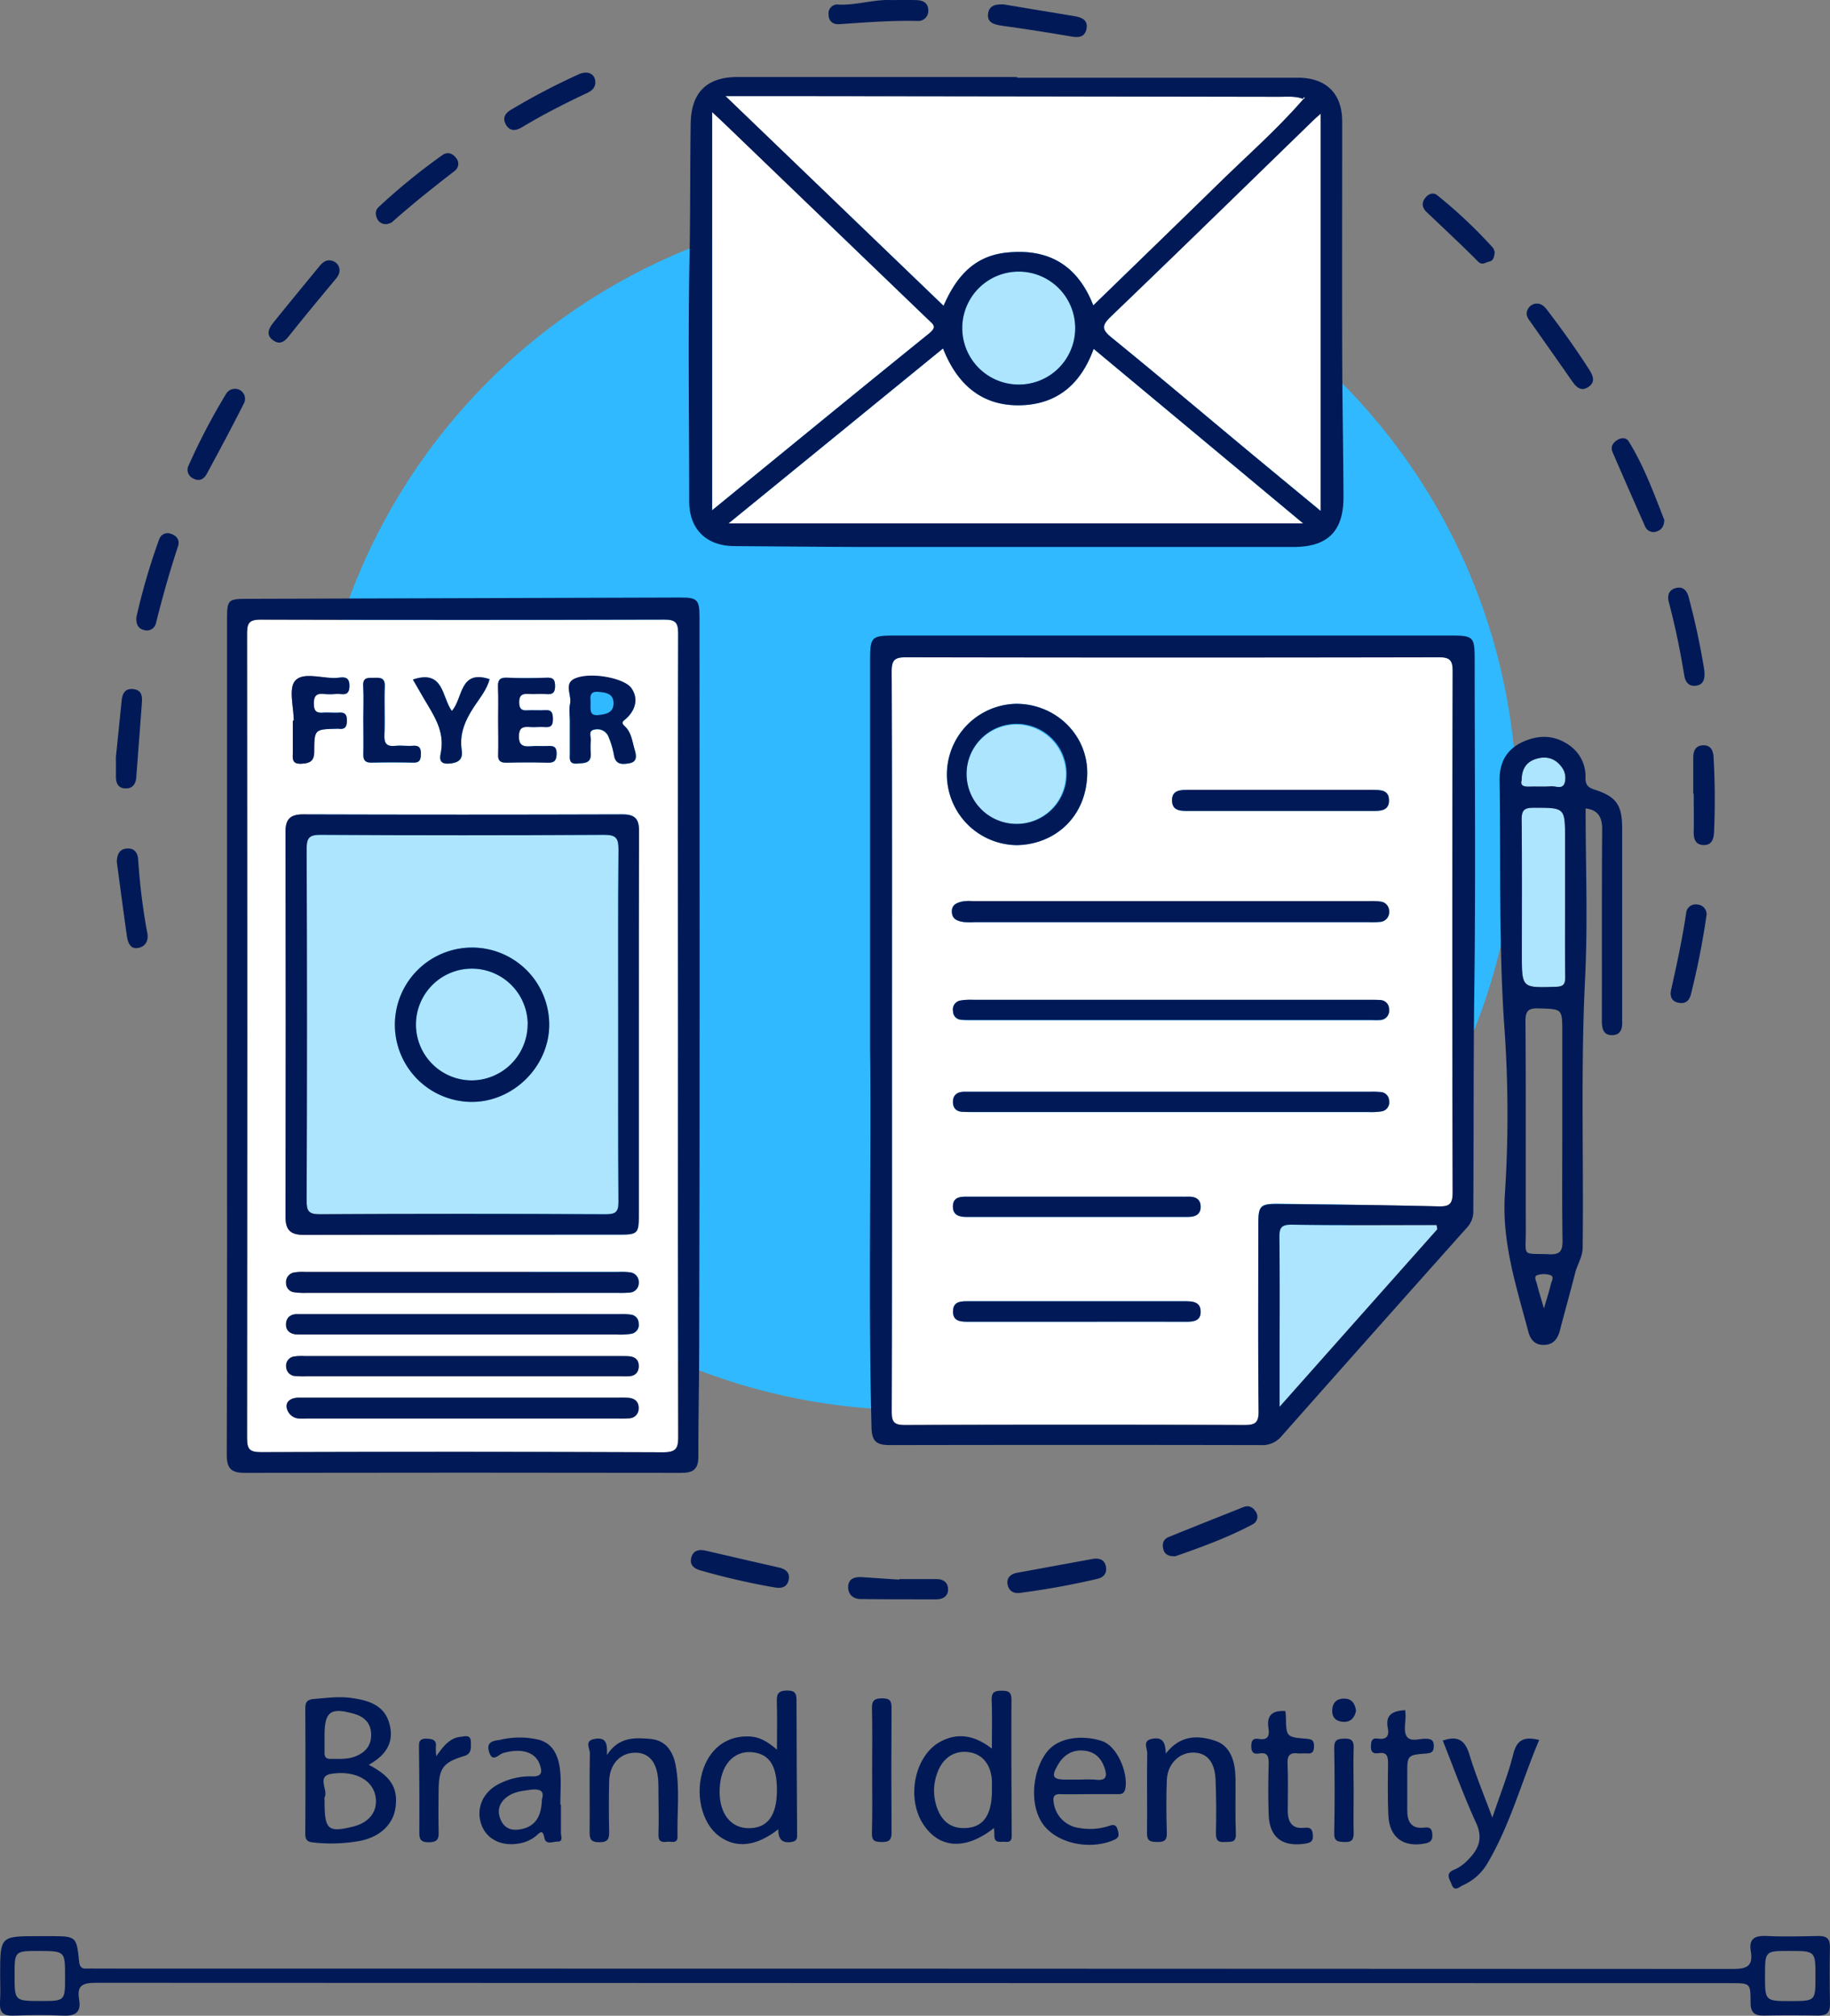 <svg xmlns="http://www.w3.org/2000/svg" id="Layer_1" data-name="Layer 1" viewBox="0 0 641.67 706.77"><rect x="0" y="0" width="641.67" height="706.77" fill="#808080" stroke="none"/><defs><style>.cls-1{fill:#30b9ff;}.cls-2{fill:#fff;}.cls-3{fill:#ade5fe;}.cls-4{fill:#011a57;}</style></defs><title>brand-advocate-concept-icon-referral-marketing-vector-29127080-1-1</title><circle class="cls-1" cx="320.59" cy="283.14" r="211.27"></circle><path class="cls-2" d="M456.82,34.63l.44-.57.29.31-.58.44c-9,10.42-19.41,19.52-29.25,29.15-14.63,14.31-29.35,28.53-44.36,43.12-5.56-14.27-15.89-20.1-30.6-18.49-11.24,1.23-17.48,8.45-21.91,18.63L254.38,33.69h24.21q84.95.11,169.89.24C451.27,33.93,454.11,33.62,456.82,34.63Z"></path><path class="cls-2" d="M463.12,39.86V179.18c-9.05-7.48-17.45-14.39-25.81-21.34-15.86-13.19-31.62-26.49-47.59-39.52-3.37-2.75-3.48-4.17-.26-7.27C413.35,88.14,437,65,460.78,41.94,461.35,41.38,462,40.87,463.12,39.86Z"></path><path class="cls-2" d="M325.54,112.13c1.63,1.57,3.2,2.39.31,4.73-25.21,20.36-50.26,40.92-76.12,62.05V39.32c2.1,2,3.72,3.43,5.3,5Q290.28,78.2,325.54,112.13Z"></path><path class="cls-2" d="M456.94,183.52H255.46c25.41-20.72,50.18-40.92,75.2-61.34,5.07,12.89,14,20.47,27.76,19.9,12.38-.5,20.62-7.47,25.06-19.76Z"></path><path class="cls-2" d="M421,423.13c0-2.72-1.91-3.64-4.42-3.53-.83,0-1.66,0-2.5,0H377.71v0H338.79c-2.33,0-4.52.32-4.63,3.25-.12,3.1,2,3.85,4.64,3.85q38.91,0,77.82,0C419.13,426.68,421,425.84,421,423.13Zm88.32-4.87c0,4.3-1.57,4.77-5.15,4.69-18.48-.41-37-.62-55.46-.89-6.88-.1-7.5.52-7.5,7.23,0,21.83-.13,43.66.1,65.48,0,4.11-1.29,4.83-5,4.81q-59.47-.18-119,0c-3.78,0-4.66-1-4.65-4.69.14-43.32.09-86.64.09-130,0-43.16.08-86.31-.11-129.47,0-4.34,1.3-5.05,5.26-5.05q93.23.2,186.45,0c3.85,0,5,.87,5,4.89Q509.14,326.8,509.36,418.26Zm-25.53-95a3.42,3.42,0,0,0,3.27-3.71,3.35,3.35,0,0,0-3-3.42,22,22,0,0,0-4-.16h-139a15.58,15.58,0,0,0-3.49.1c-2,.44-3.92,1-3.81,3.71s2.09,3.16,4.06,3.5a24.22,24.22,0,0,0,4,.06h138A29.47,29.47,0,0,0,483.83,323.25Zm.67,66.41a3.18,3.18,0,0,0,2.58-3.72,3.12,3.12,0,0,0-2.81-3,31.23,31.23,0,0,0-4-.11H341.4c-1.17,0-2.33,0-3.5,0-2.36.07-3.81,1.24-3.76,3.67,0,2.17,1.33,3.31,3.52,3.37,1.16,0,2.33.06,3.49.06H480A21.41,21.41,0,0,0,484.5,389.66Zm-.7-32a3.26,3.26,0,0,0,3.28-3.64A3.21,3.21,0,0,0,484,350.7c-1.32-.13-2.66-.09-4-.09H341.15a21.41,21.41,0,0,0-4.47.26,3.17,3.17,0,0,0-2.54,3.74,3,3,0,0,0,2.82,3c1.32.13,2.65.1,4,.1H480.3C481.47,357.69,482.64,357.75,483.8,357.66Zm-2.51-73.32c2.8,0,5.81,0,5.76-3.77s-3.13-3.62-5.89-3.62q-32.19,0-64.39,0c-2.81,0-5.81,0-5.76,3.75s3.11,3.65,5.89,3.64c10.48,0,21,0,31.44,0Q464.83,284.33,481.29,284.34Zm-65.14,179.1c2.61,0,4.92-.44,4.86-3.55-.06-3.43-2.76-3.64-5.4-3.64H339.75c-2.53,0-5.46-.13-5.58,3.39-.12,3.81,2.81,3.8,5.62,3.8,12.48,0,24.95,0,37.43,0C390.2,463.41,403.17,463.38,416.15,463.44ZM381.22,271.65c.41-13.83-11.11-25-25.07-24.87a24.78,24.78,0,0,0,.39,49.55C369.71,296.11,380.78,286.64,381.22,271.65Z"></path><path class="cls-2" d="M110.18,263.47c0-7.74.19-7.74,7.65-7.94a6.68,6.68,0,0,1,1,0c2.24.29,2.78-.81,2.8-2.89s-.77-2.95-2.91-2.78c-1.82.14-3.66-.09-5.48,0-2.36.18-3.18-.7-3.2-3.11s.7-3.71,3.36-3.45a22.46,22.46,0,0,0,4.49,0c1.87-.18,4.5,1.17,4.63-2.62.14-4.1-2.69-3.06-4.74-3-4.93.21-11.53-2.19-14.29,1-2.38,2.74-.5,9.18-.5,14h-.32v11c0,2.13-.51,4.31,3.09,4.08C108.82,267.6,110.16,266.8,110.18,263.47Zm122.66-46.22c3.84,0,5,.9,4.95,4.87-.15,47-.09,94-.09,141q0,70.23.08,140.47c0,4.1-.57,5.65-5.29,5.63q-70.47-.33-141-.05c-4,0-4.9-1-4.9-4.91q.16-141,0-281.93c0-3.6.5-5.09,4.73-5.07Q162.11,217.49,232.84,217.25Zm-8.77,74.13c0-4.26-1.43-5.86-5.82-5.84q-56,.18-111.92,0c-4.54,0-6.24,1.62-6.23,6.12q.12,67.45,0,134.91c0,4.75,1.74,6.43,6.48,6.41,37-.12,74-.06,110.92-.08,6,0,6.49-.51,6.49-6.62q0-33.48,0-66.95h0C224,336.68,224,314,224.07,291.38ZM224,449.94a3.45,3.45,0,0,0-3.14-3.84,24,24,0,0,0-4-.14H107a17.46,17.46,0,0,0-4,.21,3.43,3.43,0,0,0-2.71,3.7,3.21,3.21,0,0,0,2.68,3.2,24.52,24.52,0,0,0,4.46.24q27.45,0,54.91,0h54.42a33,33,0,0,0,4-.11A3.33,3.33,0,0,0,224,449.94Zm0,29.22c.08-2.17-1.13-3.41-3.29-3.6-1.16-.1-2.33-.06-3.5-.06H106.7a18.41,18.41,0,0,0-3.49.14,3.25,3.25,0,0,0-2.88,3.53,3.38,3.38,0,0,0,3.13,3.34,38.09,38.09,0,0,0,4,.08H216.92c1.17,0,2.34,0,3.5,0C222.58,482.47,223.88,481.35,224,479.16Zm-2.65-11.49a3.16,3.16,0,0,0,2.63-3.67,3.08,3.08,0,0,0-2.76-3.05,23.05,23.05,0,0,0-4-.17H112.73c-2.83,0-5.67,0-8.5,0-2.45,0-3.84,1.4-3.88,3.63,0,2,1.4,3.31,3.53,3.46,1.16.08,2.33.05,3.5.05h109A24.88,24.88,0,0,0,221.3,467.67Zm2.63,26.07c0-2.2-1.29-3.37-3.37-3.61a35.38,35.38,0,0,0-4-.08H104.72c-2.27,0-4.39,1-4.23,3.21a4.65,4.65,0,0,0,4.18,4.09,25,25,0,0,0,3,0H216.52a37.9,37.9,0,0,0,4-.06A3.4,3.4,0,0,0,223.93,493.74ZM220.74,267.6c2.83-.5,2.38-2.79,1.8-4.74-.85-2.83-1.1-6-3.46-8.14-1.6-1.45-.51-1.81.53-2.77,3.49-3.2,4.07-7.37,1.74-10.65s-14.16-5.78-19.78-3.32c-4,1.75-1,5.88-1.69,8.86-.42,1.9-.08,4-.08,6h0c0,3.82,0,7.64,0,11.47,0,1.83-.37,3.73,2.63,3.47,2.4-.21,4.84.06,4.72-3.46a26.79,26.79,0,0,1,0-4.48c.21-1.42-1.17-3.68,1.45-4a4.21,4.21,0,0,1,4.83,2.71,30.29,30.29,0,0,1,1.83,6.19C215.8,268.31,218.37,268,220.74,267.6Zm-25.57-3.33c0-2.37-1-2.8-2.95-2.7s-4-.1-6,.07c-2.7.22-4.32-.13-4.27-3.57s1.83-3.29,4.16-3.15c1.65.1,3.33-.12,5,0,2.29.2,2.78-.86,2.75-2.94s-.46-3.13-2.75-3c-2,.15-4-.06-6,.06s-3-.34-3.07-2.67.86-3.24,3.19-3.07c2.16.15,4.33-.08,6.48.06s2.94-.62,2.91-2.82c0-2-.45-3-2.77-2.94-4.65.16-9.32.22-14,0-2.8-.14-3.34,1-3.24,3.47.16,3.81.05,7.64.05,11.47,0,4,.09,8,0,12-.07,2.18.75,2.91,2.89,2.86,4.82-.11,9.65-.14,14.46,0C194.43,267.49,195.14,266.65,195.17,264.27Zm-28.89-16.55c2-3.07,4.49-6,5.38-9.59-10.62-3.51-9.26,6.81-13.21,11.14-3.54-4.85-2.78-14.66-13.65-11,1.28,2.22,2.56,4.47,3.88,6.71,3.34,5.7,7.19,11.17,6,18.42-.29,1.76-1.18,4.59,2.69,4.34,3.12-.21,5.08-1.23,4.55-4.72C161,257.23,163.17,252.43,166.28,247.72Zm-18.7,16.66c0-2.12-.57-3.07-2.83-2.89-2,.16-4-.17-6,.05-3.06.35-4.09-.71-3.95-3.85.25-5.65-.1-11.33.13-17,.13-3.09-1.54-3.11-3.7-3-2,.06-4.05-.4-3.86,2.86.22,3.82.05,7.66.05,11.49,0,4.16.07,8.33,0,12.49-.05,2.15.77,2.94,2.92,2.89,4.83-.1,9.66-.11,14.49,0C147.13,267.47,147.54,266.38,147.58,264.38Z"></path><path class="cls-3" d="M357.63,95.24a19.8,19.8,0,1,1-20.2,19.57A19.75,19.75,0,0,1,357.63,95.24Z"></path><path class="cls-3" d="M548.83,342.57c0,2.56-.65,3.34-3.3,3.42-11.91.39-11.91.49-11.91-11.29,0-15.79.09-31.57-.07-47.35,0-3.24.87-4.17,4.14-4.16,11.08,0,11.08-.11,11.08,11v20.93C548.78,324.3,548.69,333.44,548.83,342.57Z"></path><path class="cls-3" d="M547.27,268.54a6.4,6.4,0,0,1,1.33,6.09c-.82,2.23-3.14.92-4.77,1.06-2.47.21-5,0-7.45.11-2,.06-3.41-.28-2.79-2.26,0-3.87,1.6-6.27,4.72-7.35C541.71,265,544.93,265.61,547.27,268.54Z"></path><path class="cls-3" d="M503.69,429.53c.1.49.19,1,.28,1.48-18.17,20.46-36.35,40.92-55.32,62.26V475.92c0-14,.09-28-.07-42,0-3.29.53-4.57,4.28-4.52C469.8,429.67,486.75,429.53,503.69,429.53Z"></path><path class="cls-3" d="M356.62,254.09a17.4,17.4,0,1,1-17.73,17.24A17.44,17.44,0,0,1,356.62,254.09Z"></path><path class="cls-3" d="M165.29,339.63A19.6,19.6,0,1,1,145.85,359,19.72,19.72,0,0,1,165.29,339.63Z"></path><path class="cls-3" d="M211.82,292.71c4.33,0,5.09,1.27,5.05,5.28-.21,20.47-.1,40.95-.1,61.43,0,20.65-.07,41.29.09,61.94,0,3.51-.93,4.39-4.42,4.37q-50.19-.19-100.39,0c-4,0-4.53-1.31-4.52-4.8q.18-61.68,0-123.37c0-3.92,1-4.88,4.9-4.86Q162.13,293,211.82,292.71Zm-46.29,93.65c14.65-.06,27.12-12.6,27.05-27.2a27.06,27.06,0,1,0-27.05,27.2Z"></path><path class="cls-4" d="M641.66,702.64c.06,3.07-1.23,4.12-4.18,4.07-6.33-.11-12.67-.13-19,0-3.45.09-4.69-1.22-4.66-4.7,0-6.66-.12-6.66-6.89-6.66q-286.65,0-573.32-.12c-4.77,0-6.71,1-5.86,5.9.8,4.53-1.44,5.8-5.69,5.6-5.82-.29-11.66-.21-17.49,0C1,706.85-.2,705.44,0,702c.21-3.15.05-6.32.05-9.49,0-13.66,0-13.66,13.44-13.64h4c9.25,0,9.34,0,10.25,8.86.2,2,.92,2.61,2.73,2.51,1.17-.06,2.34,0,3.5,0q286.92,0,573.82.13c5.12,0,6.93-1.31,6.1-6.25-.71-4.27,1.3-5.5,5.39-5.31,6.15.29,12.32.13,18.49,0,2.74,0,3.91,1,3.87,3.81Q641.49,692.64,641.66,702.64Zm-5.09-9.58c0-9,0-9-9.15-9-8.52,0-8.52,0-8.54,8.58,0,9,0,9,9.11,9C636.57,701.59,636.57,701.59,636.57,693.06ZM14.23,701.61c8.6,0,8.6,0,8.58-8.5,0-9,0-9-9.07-9.05-8.63,0-8.63,0-8.63,8.53C5.12,701.59,5.12,701.59,14.23,701.61Z"></path><path class="cls-4" d="M600.85,265.62A258.49,258.49,0,0,1,601,292c-.14,2.48-1,4.39-3.7,4.3s-3.46-2-3.42-4.54c.08-4.48,0-9,0-13.45h-.16c0-4.15,0-8.31,0-12.46-.05-2.5.77-4.44,3.44-4.53S600.74,263.09,600.85,265.62Z"></path><path class="cls-4" d="M595.17,317.16a3.4,3.4,0,0,1,3.23,3.56,274.69,274.69,0,0,1-5.52,28c-.61,2.37-2.14,3.35-4.42,2.86-2.5-.53-3-2.49-2.48-4.63,2-8.89,3.91-17.8,5.25-26.82A3.31,3.31,0,0,1,595.17,317.16Z"></path><path class="cls-4" d="M597.59,234.94c.4,3.53-.54,5.18-2.93,5.49S591,239.29,590.6,237c-1.43-8.7-3.17-17.34-5.45-25.86-.66-2.44.08-4.46,2.67-5,2.38-.54,3.69,1,4.28,3.19A260,260,0,0,1,597.59,234.94Z"></path><path class="cls-4" d="M583.57,182.3c-.07,2.32-1.05,3.46-2.55,4a3.19,3.19,0,0,1-4.2-1.75q-5.76-13-11.39-26c-.81-1.87.09-3.27,1.62-4.24s3.2-.92,4.06.49C576.52,163.54,580,173.23,583.57,182.3Z"></path><path class="cls-4" d="M568.79,356.87c0,.34,0,.67,0,1,.14,2.56-.35,5-3.39,5.08-3.38.08-3.74-2.49-3.73-5.26.05-22.32-.06-44.65.11-67,0-4.58-1.78-6.73-5.8-7.23,0,20,.8,39.8-.18,59.52-1.57,31.45-.48,62.88-.85,94.32,0,3.4-1.87,6-2.63,9-1.71,6.77-3.62,13.5-5.38,20.26-.74,2.88-2.26,4.88-5.4,5s-4.85-1.62-5.64-4.59c-4.14-15.66-9.23-30.94-8.26-47.73a432.91,432.91,0,0,0,0-56.95c-2.21-29.54-1.34-59.06-1.82-88.59-.11-6.6,2.63-11.23,8.6-13.79,5.57-2.38,11.05-2.11,16.08,1.58a13.12,13.12,0,0,1,5.43,11.24c0,2.46.84,3.37,3.16,4.12,7.71,2.48,9.69,5.44,9.7,13.57Q568.8,323.63,568.79,356.87ZM545.53,346c2.65-.08,3.34-.86,3.3-3.42-.14-9.13-.05-18.27-.06-27.41V294.23c0-11.15,0-11-11.08-11-3.27,0-4.17.92-4.14,4.16.16,15.78.07,31.56.07,47.35C533.62,346.48,533.62,346.38,545.53,346Zm3.07-71.36a6.4,6.4,0,0,0-1.33-6.09c-2.34-2.93-5.56-3.53-9-2.35-3.12,1.08-4.71,3.48-4.72,7.35-.62,2,.82,2.32,2.79,2.26,2.48-.08,5,.1,7.45-.11C545.46,275.55,547.78,276.86,548.6,274.63Zm-5.36,165.14c3.91.17,4.69-1.32,4.64-4.89-.19-12.8-.08-25.61-.08-38.42V362c0-8.38,0-8.17-8.24-8.43-3.74-.11-4.7.89-4.67,4.66.19,24.45.05,48.91.12,73.36C535,441,533.54,439.37,543.24,439.77Zm.57,10.41c.24-1,1.23-2.58-.11-3.06a7.33,7.33,0,0,0-4.74,0c-1.23.46-.31,2-.06,3,.6,2.49,1.4,4.94,2.47,8.64C542.43,455.14,543.22,452.68,543.81,450.18Z"></path><path class="cls-4" d="M557.31,129.72c1.42,2.25,2.1,4.34-.42,6s-4.2,0-5.65-2.06c-4.81-6.93-9.68-13.8-14.53-20.7-1-1.37-2-2.69-1-4.52a3.56,3.56,0,0,1,3.14-2c1.67,0,2.69,1,3.64,2.24C547.67,115.5,552.69,122.46,557.31,129.72Z"></path><path class="cls-4" d="M530.62,615c1.3-5.2,4-6.16,9.08-4.92-6.09,14.35-10.06,29.46-18,43A18.75,18.75,0,0,1,513,661c-1.26.55-3,2.49-4-.25-.64-1.78-2.44-3.91,1-5.23a14.49,14.49,0,0,0,4.8-3.47c3.6-3.64,5.31-7.4,2.79-12.86-4.34-9.45-7.86-19.28-11.7-28.89,5.4-1.89,7.87,0,9.38,5,2.21,7.26,5.15,14.29,8,22C525.9,629.44,528.77,622.37,530.62,615Z"></path><path class="cls-4" d="M524.1,88.55c-.23,1.55-.37,2.87-2.06,3.22-1.3.26-2.29,1.43-3.86-.15-5.84-5.88-11.93-11.53-17.93-17.25-1.55-1.48-1.89-3.13-.58-4.87,1.11-1.48,2.79-2.26,4.34-1A171.49,171.49,0,0,1,523.5,86.89,4.29,4.29,0,0,1,524.1,88.55Z"></path><path class="cls-4" d="M517.08,231.4c0,38.66.38,77.33-.13,116-.33,25.66-.18,51.31-.35,77a8.21,8.21,0,0,1-2.09,5.88q-32.61,36.51-65.07,73.19a8.69,8.69,0,0,1-7.29,3.22q-65-.13-130,0c-4.61,0-6.43-1.08-6.56-6.1-1.21-47.47,0-94.95-.51-133,0-51.39,0-93.39,0-135.39,0-9.1.27-9.36,9.12-9.36h194C516.69,222.8,517.08,223.18,517.08,231.4ZM504.21,423c3.58.08,5.16-.39,5.15-4.69q-.24-91.47,0-182.95c0-4-1.11-4.9-5-4.89q-93.22.18-186.45,0c-4,0-5.28.71-5.26,5.05.19,43.16.11,86.31.11,129.47,0,43.32.05,86.64-.09,130,0,3.72.87,4.71,4.65,4.69q59.49-.21,119,0c3.73,0,5.06-.7,5-4.81-.23-21.82-.1-43.65-.1-65.48,0-6.71.62-7.33,7.5-7.23C467.24,422.33,485.73,422.54,504.21,423ZM504,431c-.09-.49-.18-1-.28-1.48-16.94,0-33.89.14-50.83-.11-3.75-.05-4.31,1.23-4.28,4.52.16,14,.07,28,.07,42v17.35C467.62,471.93,485.8,451.47,504,431Z"></path><path class="cls-4" d="M500.22,609.65c1.92.13,2.54.69,2.52,2.67s-.91,2.38-2.69,2.52c-6.63.51-6.62.58-6.61,7.49q0,6.24,0,12.48c0,3.92,1.44,6.54,5.89,6,1.83-.2,2.72.13,2.89,2.18s-.44,3-2.53,3.38c-7.54,1.49-12.51-2.07-12.87-9.78-.28-6-.2-12-.12-18,0-2.46-.12-4.39-3.35-3.87-1.9.3-2.7-.41-2.65-2.44.05-1.78.32-3,2.44-2.67,2.89.45,4.05-.84,3.5-3.6-1-4.76,1.68-6.14,6.07-6.38.07.82.13,1.31.14,1.79.05,2.49-.77,5.49.35,7.33C494.56,611,497.82,609.48,500.22,609.65Z"></path><path class="cls-4" d="M487.1,319.54a3.42,3.42,0,0,1-3.27,3.71,29.47,29.47,0,0,1-4,.08h-138a24.22,24.22,0,0,1-4-.06c-2-.34-3.94-.87-4.06-3.5s1.86-3.27,3.81-3.71a15.58,15.58,0,0,1,3.49-.1h139a22,22,0,0,1,4,.16A3.35,3.35,0,0,1,487.1,319.54Z"></path><path class="cls-4" d="M487.08,385.94a3.18,3.18,0,0,1-2.58,3.72,21.41,21.41,0,0,1-4.47.24H341.15c-1.16,0-2.33,0-3.49-.06-2.19-.06-3.48-1.2-3.52-3.37-.05-2.43,1.4-3.6,3.76-3.67,1.17,0,2.33,0,3.5,0H480.28a31.23,31.23,0,0,1,4,.11A3.12,3.12,0,0,1,487.08,385.94Z"></path><path class="cls-4" d="M487.08,354a3.26,3.26,0,0,1-3.28,3.64c-1.16.09-2.33,0-3.5,0H341c-1.34,0-2.67,0-4-.1a3,3,0,0,1-2.82-3,3.17,3.17,0,0,1,2.54-3.74,21.41,21.41,0,0,1,4.47-.26H480c1.33,0,2.67,0,4,.09A3.21,3.21,0,0,1,487.08,354Z"></path><path class="cls-4" d="M487.05,280.57c.05,3.72-3,3.78-5.76,3.77q-16.47,0-33,0c-10.48,0-21,0-31.44,0-2.78,0-5.83.05-5.89-3.64s2.95-3.76,5.76-3.75q32.19,0,64.39,0C483.92,277,487,276.84,487.05,280.57Z"></path><path class="cls-4" d="M471.35,609.61c2.7-.08,3.4.85,3.3,3.42-.18,5,0,10,0,14.93,0,4.81-.12,9.63,0,14.43.08,2.48-.5,3.61-3.26,3.47-2.25-.12-3.63-.15-3.56-3.15.2-10,.18-19.91,0-29.86C467.79,610,469,609.68,471.35,609.61Z"></path><path class="cls-4" d="M471.57,595.58c2.64.1,3.57,2,3.92,4.24-.5,2.44-1.82,4-4.36,3.91s-4.08-1.4-4-4C467.19,596.89,468.83,595.48,471.57,595.58Z"></path><path class="cls-4" d="M471.08,174.05c.08,12.19-5.49,17.74-17.58,17.74q-73,0-146,0c-16.66,0-33.32-.19-50-.31-10-.08-15.84-6-15.85-15.85,0-28.66-.43-57.33.13-86,.3-15.48.17-30.95.4-46.43C242.4,32.4,247.82,27,258.61,27q49,0,98,0v.25h98.47c9.94,0,15.55,5.54,15.55,15.4,0,26.49-.08,53,0,79.48C470.65,139.42,471,156.73,471.08,174.05Zm-8,5.13V39.86c-1.14,1-1.77,1.52-2.34,2.08C437,65,413.35,88.14,389.46,111.05c-3.22,3.1-3.11,4.52.26,7.27,16,13,31.73,26.33,47.59,39.52C445.67,164.79,454.07,171.7,463.12,179.18ZM457.55,34.37l-.29-.31-.44.57c-2.71-1-5.55-.7-8.34-.7q-84.94-.15-169.89-.24H254.38l76.47,73.53c4.43-10.18,10.67-17.4,21.91-18.63,14.71-1.61,25,4.22,30.6,18.49,15-14.59,29.73-28.81,44.36-43.12,9.84-9.63,20.21-18.73,29.25-29.15ZM255.46,183.52H456.94l-73.46-61.2c-4.44,12.29-12.68,19.26-25.06,19.76-13.8.57-22.69-7-27.76-19.9C305.64,142.6,280.87,162.8,255.46,183.52ZM377,115.18a19.8,19.8,0,1,0-20.24,19.65A19.75,19.75,0,0,0,377,115.18Zm-51.17,1.68c2.89-2.34,1.32-3.16-.31-4.73Q290.26,78.23,255,44.27c-1.58-1.52-3.2-3-5.3-5V178.91C275.59,157.78,300.64,137.22,325.85,116.86Z"></path><path class="cls-4" d="M458.09,609.65c1.82.14,2.69.5,2.66,2.55s-.58,2.79-2.56,2.6c-1-.09-2,.1-3,0-2.68-.34-3.85.47-3.73,3.46.24,5.49.1,11,.07,16.49,0,3.94,1.36,6.63,5.82,6.12,2.25-.26,2.84.54,3,2.61.2,2.41-1.14,2.71-3,3-7.86,1.09-12.23-2.33-12.51-10.23-.22-6-.16-12,0-18,.05-2.48-.5-3.9-3.28-3.43-2.2.36-2.86-.57-2.82-2.77s1-2.61,2.75-2.32c3.17.52,3.69-1.26,3.28-3.78-.74-4.62,1.51-6.31,5.94-6,.06.64.15,1.29.17,1.94C451,609,451,609.09,458.09,609.65Z"></path><path class="cls-4" d="M440.29,530a3,3,0,0,1-.92,4.4c-8.82,4.73-18.2,8.09-27.22,11.26-2.31.11-3.76-.59-4.25-2.46s0-3.49,1.77-4.22c8.77-3.59,17.58-7.06,26.38-10.58C438,527.67,439.36,528.55,440.29,530Z"></path><path class="cls-4" d="M433.34,643c.13,3.3-1.84,2.69-3.81,2.85-2.36.2-3.21-.52-3.17-3,.12-6.33.14-12.67-.15-19s-3.23-9.45-8.07-9.34-8.76,4.06-9,9.57c-.24,6.15-.19,12.33,0,18.49.08,2.67-.82,3.33-3.39,3.28s-3.61-.39-3.57-3.23c.14-9.32-.09-18.65.08-28,0-1.66-1.87-4.44,2-5,3.4-.53,4.39,1.25,4.51,5.22,5.33-6.84,11.67-6.3,17.27-4.5s7.08,7.52,7.18,13.15C433.28,630,433.09,636.5,433.34,643Z"></path><path class="cls-4" d="M421,459.89c.06,3.11-2.25,3.56-4.86,3.55-13-.06-25.95,0-38.93,0-12.48,0-25,0-37.43,0-2.81,0-5.74,0-5.62-3.8.12-3.52,3.05-3.39,5.58-3.39h75.86C418.25,456.25,421,456.46,421,459.89Z"></path><path class="cls-4" d="M421,423.13c0,2.71-1.91,3.55-4.42,3.55q-38.91,0-77.82,0c-2.62,0-4.76-.75-4.64-3.85.11-2.93,2.3-3.26,4.63-3.25h38.92v0h36.41c.84,0,1.67.05,2.5,0C419.13,419.49,421,420.41,421,423.13Z"></path><path class="cls-4" d="M386.49,610.49c5.19,1.79,9.06,10.87,8.12,16.5-.38,2.21-1.71,2.09-3.22,2.09h-9.5c-3.33,0-6.67.09-10,0-2.42-.09-2.75,1-2.4,3.08a10.31,10.31,0,0,0,9,8.78,21.27,21.27,0,0,0,10.36-.72c1.91-.66,2.61-.31,3.14,1.64s.14,2.66-1.63,3.39C382,648.7,371,646.41,366,640s-4.33-18.33.82-25.37C371.39,608.4,380.85,608.55,386.49,610.49ZM384.15,624c3.81.46,4.17-1.17,3.09-4.29-1.23-3.55-3.62-5.58-7.25-5.9-4-.35-7,1.5-9.05,5-2.37,4.1-1.83,5.12,2.75,5.17,1.66,0,3.32,0,5,0A45.5,45.5,0,0,1,384.15,624Z"></path><path class="cls-4" d="M387.75,549.17c.49,2.31-.61,3.85-2.95,4.41a268.24,268.24,0,0,1-27,4.91c-2.39.39-4.06-.68-4.5-2.91s1-3.69,3.28-4.11c8.83-1.61,17.65-3.25,26.48-4.85C385.29,546.23,387.23,546.71,387.75,549.17Z"></path><path class="cls-4" d="M356.15,246.78c14-.13,25.48,11,25.07,24.87-.44,15-11.51,24.46-24.68,24.68a24.78,24.78,0,0,1-.39-49.55ZM374,271.68a17.54,17.54,0,1,0-17.71,17.2A17.44,17.44,0,0,0,374,271.68Z"></path><path class="cls-4" d="M377.07,5.72c2.6.44,4.57,1.6,3.85,4.62-.64,2.61-2.59,2.93-5.09,2.49Q363.56,10.72,351.22,9c-2.73-.4-5.23-1.1-4.74-4.35.43-2.9,2.94-3.23,5.53-3.09Z"></path><path class="cls-4" d="M354.75,643c0,1.65.05,3-2.23,2.8-1.66-.18-3.94.75-3.85-2.33,0-.75-.08-1.49-.14-2.51-9.94,7.83-19.09,7.25-24.74-1.23-6.15-9.26-3.09-24.25,6-29.08,6.22-3.31,12.09-2.11,18,2.46,0-6.15.14-11.59-.07-17-.1-2.77,1-3.3,3.48-3.3s3.48.47,3.46,3.26C354.58,611.7,354.67,627.35,354.75,643Zm-6.94-15.39c0-1,0-2,0-3-.23-5.61-3.07-9.35-7.68-10.18-5.21-.93-9.54,1.76-11.48,7.22a17.68,17.68,0,0,0,.26,13.09c1.87,4.48,5.3,6.61,10.22,6.18C345,640.42,347.82,636.13,347.81,627.61Z"></path><path class="cls-4" d="M332.42,556.92c.2,2.67-1.7,3.85-4.15,3.86-8.79,0-17.57,0-26.36-.1-2.72,0-4.53-1.59-4.51-4.2,0-3,2.33-3.66,5-3.48,4.3.3,8.6.57,12.9.86a1.28,1.28,0,0,1,0-.19c4.31,0,8.62,0,12.93,0C330.5,553.64,332.25,554.62,332.42,556.92Z"></path><path class="cls-4" d="M321.62.05c2.24.09,3.92,1.22,3.87,3.64a3.5,3.5,0,0,1-3.88,3.65c-9.12-.19-18.2.52-27.29,1.14-2.5.16-3.81-1.24-3.8-3.53A3.08,3.08,0,0,1,294,1.6c6.3.32,12.39-1.9,18.69-1.57C315.66,0,318.64-.06,321.62.05Z"></path><path class="cls-4" d="M312.62,642.49c0,2.66-.83,3.4-3.41,3.37s-3.55-.42-3.48-3.23c.2-7.16.07-14.32.07-21.49,0-7.33.12-14.66-.06-22-.08-2.84.8-3.66,3.61-3.66s3.28,1,3.26,3.52Q312.47,620.76,312.62,642.49Z"></path><path class="cls-4" d="M279.5,642.77c0,1.51.24,2.77-2.05,3.09-3.5.49-4.56-1.29-4.57-4.46-7.72,6.07-14.82,6.79-20.77,2.37-6.17-4.58-8.56-15.09-5.41-23.78,2.74-7.57,8.84-11.62,16.44-11.12,3.47.24,6.18,1.93,9.29,4.61,0-6.14.12-11.56-.05-17-.09-2.78.79-3.72,3.63-3.74s3.28,1.13,3.28,3.54C279.3,611.81,279.41,627.29,279.5,642.77Zm-7.08-15c0-8.22-2.33-12.3-7.67-13.26-6.57-1.17-11.46,3.29-12.29,11.19-.92,8.86,2.91,15,9.56,15.3C268.94,641.26,272.39,636.87,272.42,627.72Z"></path><path class="cls-4" d="M273.07,549.6c2.43.55,4.05,1.8,3.44,4.49-.55,2.42-2.46,2.89-4.69,2.54a247.89,247.89,0,0,1-26.22-6c-2.35-.68-3.95-2-3.14-4.7.72-2.37,2.72-2.73,4.87-2.25C255.91,545.66,264.48,547.65,273.07,549.6Z"></path><path class="cls-4" d="M245.28,216.4c0,85.3.13,170.61-.11,255.92,0,12.8-.34,25.61-.3,38.42,0,4.46-1.84,5.7-6,5.69q-76.49-.13-153,0c-4.74,0-6.37-1.47-6.36-6.34.15-48.82.09-97.64.09-146.46h0V217.2c0-6.86.35-7.22,6.91-7.24l151.91-.45C244.51,209.49,245.28,210.23,245.28,216.4Zm-7.49,5.72c0-4-1.11-4.88-4.95-4.87q-70.74.19-141.47,0c-4.23,0-4.73,1.47-4.73,5.07q.14,141,0,281.93c0,3.89.93,4.92,4.9,4.91q70.49-.22,141,.05c4.72,0,5.31-1.53,5.29-5.63q-.19-70.24-.08-140.47C237.7,316.1,237.64,269.11,237.79,222.12Z"></path><path class="cls-4" d="M237.56,643.89c.06,2.81-2.25,1.66-3.68,1.88-1.95.29-3.11-.17-3-2.57.15-4.82.05-9.65,0-14.47,0-1.5,0-3-.08-4.49-.45-6.5-3.36-9.85-8.35-9.69-5.14.16-8.73,4.13-8.86,10.06s-.13,11.64,0,17.46c.06,2.58-.32,3.87-3.45,3.86s-3.43-1.24-3.4-3.81c.1-9.15-.1-18.3.09-27.44,0-1.63-2.09-4.41,1.81-5s4.35,1.62,4.18,5.68c4.15-6.45,9.77-6.11,15.23-5.65s8,4.51,8.88,9.33C238.44,627.24,237.37,635.59,237.56,643.89Z"></path><path class="cls-4" d="M218.25,285.54c4.39,0,5.84,1.58,5.82,5.84C224,314,224,336.68,224,359.33h0q0,33.48,0,66.95c0,6.11-.48,6.62-6.49,6.62-37,0-73.94,0-110.92.08-4.74,0-6.49-1.66-6.48-6.41q.15-67.45,0-134.91c0-4.5,1.69-6.13,6.23-6.12Q162.29,285.72,218.25,285.54ZM216.87,298c0-4-.72-5.31-5.05-5.28q-49.69.3-99.4,0c-3.88,0-4.91.94-4.9,4.86q.23,61.68,0,123.37c0,3.49.53,4.83,4.52,4.8q50.19-.28,100.39,0c3.49,0,4.45-.86,4.42-4.37-.16-20.65-.08-41.29-.09-61.94C216.77,338.94,216.66,318.46,216.87,298Z"></path><path class="cls-4" d="M220.81,446.1a3.45,3.45,0,0,1,3.14,3.84,3.33,3.33,0,0,1-3.18,3.28,33,33,0,0,1-4,.11H162.37q-27.45,0-54.91,0a24.52,24.52,0,0,1-4.46-.24,3.21,3.21,0,0,1-2.68-3.2,3.43,3.43,0,0,1,2.71-3.7,17.46,17.46,0,0,1,4-.21H216.83A24,24,0,0,1,220.81,446.1Z"></path><path class="cls-4" d="M220.66,475.56c2.16.19,3.37,1.43,3.29,3.6s-1.37,3.31-3.53,3.39c-1.16.05-2.33,0-3.5,0H107.46a38.09,38.09,0,0,1-4-.08,3.38,3.38,0,0,1-3.13-3.34,3.25,3.25,0,0,1,2.88-3.53,18.41,18.41,0,0,1,3.49-.14H217.16C218.33,475.5,219.5,475.46,220.66,475.56Z"></path><path class="cls-4" d="M223.93,464a3.16,3.16,0,0,1-2.63,3.67,24.88,24.88,0,0,1-5,.24h-109c-1.17,0-2.34,0-3.5-.05-2.13-.15-3.58-1.41-3.53-3.46,0-2.23,1.43-3.65,3.88-3.63,2.83,0,5.67,0,8.5,0H217.18a23.05,23.05,0,0,1,4,.17A3.08,3.08,0,0,1,223.93,464Z"></path><path class="cls-4" d="M220.56,490.13c2.08.24,3.39,1.41,3.37,3.61a3.4,3.4,0,0,1-3.42,3.57,37.9,37.9,0,0,1-4,.06H107.67a25,25,0,0,1-3,0,4.65,4.65,0,0,1-4.18-4.09c-.16-2.21,2-3.22,4.23-3.21H216.57A35.38,35.38,0,0,1,220.56,490.13Z"></path><path class="cls-4" d="M222.54,262.86c.58,1.95,1,4.24-1.8,4.74-2.37.43-4.94.71-5.47-2.94a30.29,30.29,0,0,0-1.83-6.19,4.21,4.21,0,0,0-4.83-2.71c-2.62.36-1.24,2.62-1.45,4a26.79,26.79,0,0,0,0,4.48c.12,3.52-2.32,3.25-4.72,3.46-3,.26-2.63-1.64-2.63-3.47,0-3.83,0-7.65,0-11.47h0c0-2-.34-4.06.08-6,.67-3-2.31-7.11,1.69-8.86,5.62-2.46,17.36-.09,19.78,3.32s1.75,7.45-1.74,10.65c-1,1-2.13,1.32-.53,2.77C221.44,256.86,221.69,260,222.54,262.86ZM210,250.7c2.61-.32,5.17-.84,5.13-4.18s-2.66-3.69-5.27-3.93c-3.25-.3-2.83,1.91-2.78,3.39C207.17,248.53,206.36,251.15,210,250.7Z"></path><path class="cls-4" d="M203.05,26c3.23-1.42,5.78.07,5.7,3-.11,1.91-1.31,2.87-2.92,3.63-7.79,3.65-15.44,7.56-22.83,12-2.1,1.24-4.18,1.52-5.57-.87s-.32-4.08,1.86-5.34A236.67,236.67,0,0,1,203.05,26Z"></path><path class="cls-4" d="M196.69,632.71c0,3.33,0,6.66,0,10,0,1.16.89,3.08-1.25,3-1.55,0-4.09,1.31-4.59-1.4-.55-3-1.57-1.73-2.8-.67a12.38,12.38,0,0,1-5.81,2.69c-6.33,1.22-11.65-1.42-13.47-6.64-2-5.72.64-11.6,6.58-14.4a23.88,23.88,0,0,1,11.11-2.45c3.69.16,3.73-1.59,2.77-4.23-1.58-4.37-6.49-5.76-12.87-3.92-1.54.45-3.72,3.57-4.91-.56-1.11-3.84,2.27-3.76,4.08-4.14a29.36,29.36,0,0,1,13.35,0c5.58,1.47,7.19,6.53,7.6,11.74.28,3.63,0,7.31,0,11Zm-6.7-1.78c1.13-3.35-1.11-3.79-4.35-3.34-2.65.37-5.32.69-7.55,2.25-2.93,2-4,4.89-2.51,8.25s4.26,3.91,7.48,3.19C187.59,640.26,189.87,637.06,190,630.93Z"></path><path class="cls-4" d="M192.22,261.57c2-.1,3,.33,2.95,2.7s-.74,3.22-3.15,3.15c-4.81-.15-9.64-.12-14.46,0-2.14,0-3-.68-2.89-2.86.13-4,0-8,0-12,0-3.83.11-7.66-.05-11.47-.1-2.45.44-3.61,3.24-3.47,4.64.23,9.31.17,14,0,2.32-.08,2.73.91,2.77,2.94,0,2.2-.76,3-2.91,2.82s-4.32.09-6.48-.06c-2.33-.17-3.24.62-3.19,3.07s1.07,2.8,3.07,2.67,4,.09,6-.06c2.29-.17,2.72.94,2.75,3s-.46,3.14-2.75,2.94c-1.65-.13-3.33.09-5,0-2.33-.14-4.1-.21-4.16,3.15s1.57,3.79,4.27,3.57C188.22,261.47,190.23,261.68,192.22,261.57Z"></path><path class="cls-4" d="M192.58,359.16c.07,14.6-12.4,27.14-27.05,27.2a27.06,27.06,0,1,1,27.05-27.2Zm-7.55,0a19.59,19.59,0,1,0-19.66,19.65A19.72,19.72,0,0,0,185,359.18Z"></path><path class="cls-4" d="M171.66,238.13c-.89,3.55-3.34,6.52-5.38,9.59-3.11,4.71-5.27,9.51-4.39,15.3.53,3.49-1.43,4.51-4.55,4.72-3.87.25-3-2.58-2.69-4.34,1.22-7.25-2.63-12.72-6-18.42-1.32-2.24-2.6-4.49-3.88-6.71,10.87-3.66,10.11,6.15,13.65,11C162.4,244.94,161,234.62,171.66,238.13Z"></path><path class="cls-4" d="M165.11,610.93c0,2,.27,4-2.3,4.76-7.37,2.24-8.89,4.21-9,11.77-.07,4.82-.1,9.66,0,14.48.06,2.43-.06,3.94-3.31,4s-3.48-1.25-3.47-3.81c.06-9.66,0-19.31-.12-29,0-2-.18-3.61,2.69-3.5,2.23.08,3.55.5,3.22,3a22,22,0,0,0,.17,3.13c2.57-3.67,4.8-6.41,8.56-6.8C163,608.84,165.1,608,165.11,610.93Z"></path><path class="cls-4" d="M159.94,55.41a3.1,3.1,0,0,1-.49,4.5c-7.5,5.8-14.92,11.69-22,18a5.3,5.3,0,0,1-2,.68,3.37,3.37,0,0,1-3.16-1.78c-.72-1.46-.8-3,.43-4.17a216.57,216.57,0,0,1,22.4-18.26C156.81,53.18,158.65,53.67,159.94,55.41Z"></path><path class="cls-4" d="M144.75,261.49c2.26-.18,2.87.77,2.83,2.89s-.45,3.09-2.77,3c-4.83-.12-9.66-.11-14.49,0-2.15.05-3-.74-2.92-2.89.1-4.16,0-8.33,0-12.49,0-3.83.17-7.67-.05-11.49-.19-3.26,1.88-2.8,3.86-2.86,2.16-.07,3.83,0,3.7,3-.23,5.65.12,11.33-.13,17-.14,3.14.89,4.2,3.95,3.85C140.74,261.32,142.77,261.65,144.75,261.49Z"></path><path class="cls-4" d="M129.29,618.79c7.78,4,10.28,8.11,9.41,14.86-.78,6-5.39,10.41-12.48,11.82a56.56,56.56,0,0,1-16.38.55c-2.08-.2-2.81-.92-2.8-3.06q.12-21.94,0-43.91c0-2.37.8-3.17,3.09-3.35,4.47-.35,8.91-1,13.42-.3,5.9.85,11.26,2.58,13,9S135.45,615.38,129.29,618.79Zm-5.57,21.68c5.87-1.42,8.87-5.47,7.93-10.7-1-5.54-7-9-15.18-7.87-5.76.77-1.25,5.68-2.66,8.33-.14.26,0,.65,0,1C113.78,641.57,114.9,642.61,123.72,640.47Zm1.34-24.82c3.36-1.46,5.21-3.94,5.07-7.72s-2.4-6-5.93-7c-8.32-2.38-10.41-.83-10.4,7.66,0,2,0,4,0,6,0,1.39.5,2.13,2,2.12C118.92,616.68,122.09,617,125.06,615.65Z"></path><path class="cls-4" d="M121.63,252.64c0,2.08-.56,3.18-2.8,2.89a6.68,6.68,0,0,0-1,0c-7.46.2-7.61.2-7.65,7.94,0,3.33-1.36,4.13-4.42,4.31-3.6.23-3.09-1.95-3.09-4.08v-11H103c0-4.81-1.88-11.25.5-14,2.76-3.18,9.36-.78,14.29-1,2-.08,4.88-1.12,4.74,3-.13,3.79-2.76,2.44-4.63,2.62a22.46,22.46,0,0,1-4.49,0c-2.66-.26-3.38.91-3.36,3.45s.84,3.29,3.2,3.11c1.82-.14,3.66.09,5.48,0C120.86,249.69,121.67,250.41,121.63,252.64Z"></path><path class="cls-4" d="M119.05,94.74c0,1.64-1,2.71-2,3.88-5.1,6.14-10.21,12.28-15.18,18.52-1.68,2.12-3.3,4.16-6.1,2.18s-1.38-4.4.25-6.42c5.33-6.6,10.72-13.15,16.11-19.71,1.24-1.51,2.77-2.45,4.8-1.58A3.39,3.39,0,0,1,119.05,94.74Z"></path><path class="cls-4" d="M82.19,136.34a3.49,3.49,0,0,1,3.28,5.2c-4.18,8.3-8.58,16.49-13,24.68-1,1.81-2.58,2.65-4.6,1.6a3.34,3.34,0,0,1-1.74-4.62A222.4,222.4,0,0,1,79.3,138.06,3.55,3.55,0,0,1,82.19,136.34Z"></path><path class="cls-4" d="M60,187.19c2,.65,3.11,2.26,2.44,4.29-2.92,8.85-5.45,17.8-7.71,26.84a3.27,3.27,0,0,1-4.16,2.61c-2.1-.47-2.91-2-2.74-4.56a225.36,225.36,0,0,1,8-27.33A3.13,3.13,0,0,1,60,187.19Z"></path><path class="cls-4" d="M51.66,327.2c.53,2.93-.89,4.74-3.27,5.19-2.64.5-3.56-1.88-3.88-4.07-1.24-8.69-2.38-17.4-3.56-26.11.09-2.45.79-4.48,3.51-4.69s3.88,1.58,4,4A216.48,216.48,0,0,0,51.66,327.2Z"></path><path class="cls-4" d="M47,241.65c2.83.45,2.93,2.67,2.74,5q-1,12.91-1.95,25.85c-.16,2.33-1.2,3.9-3.57,3.94-2.78.06-3.63-1.81-3.58-4.32s0-5,0-6.68c.72-7.1,1.37-13.38,2-19.66C42.85,243.11,43.92,241.17,47,241.65Z"></path></svg>
